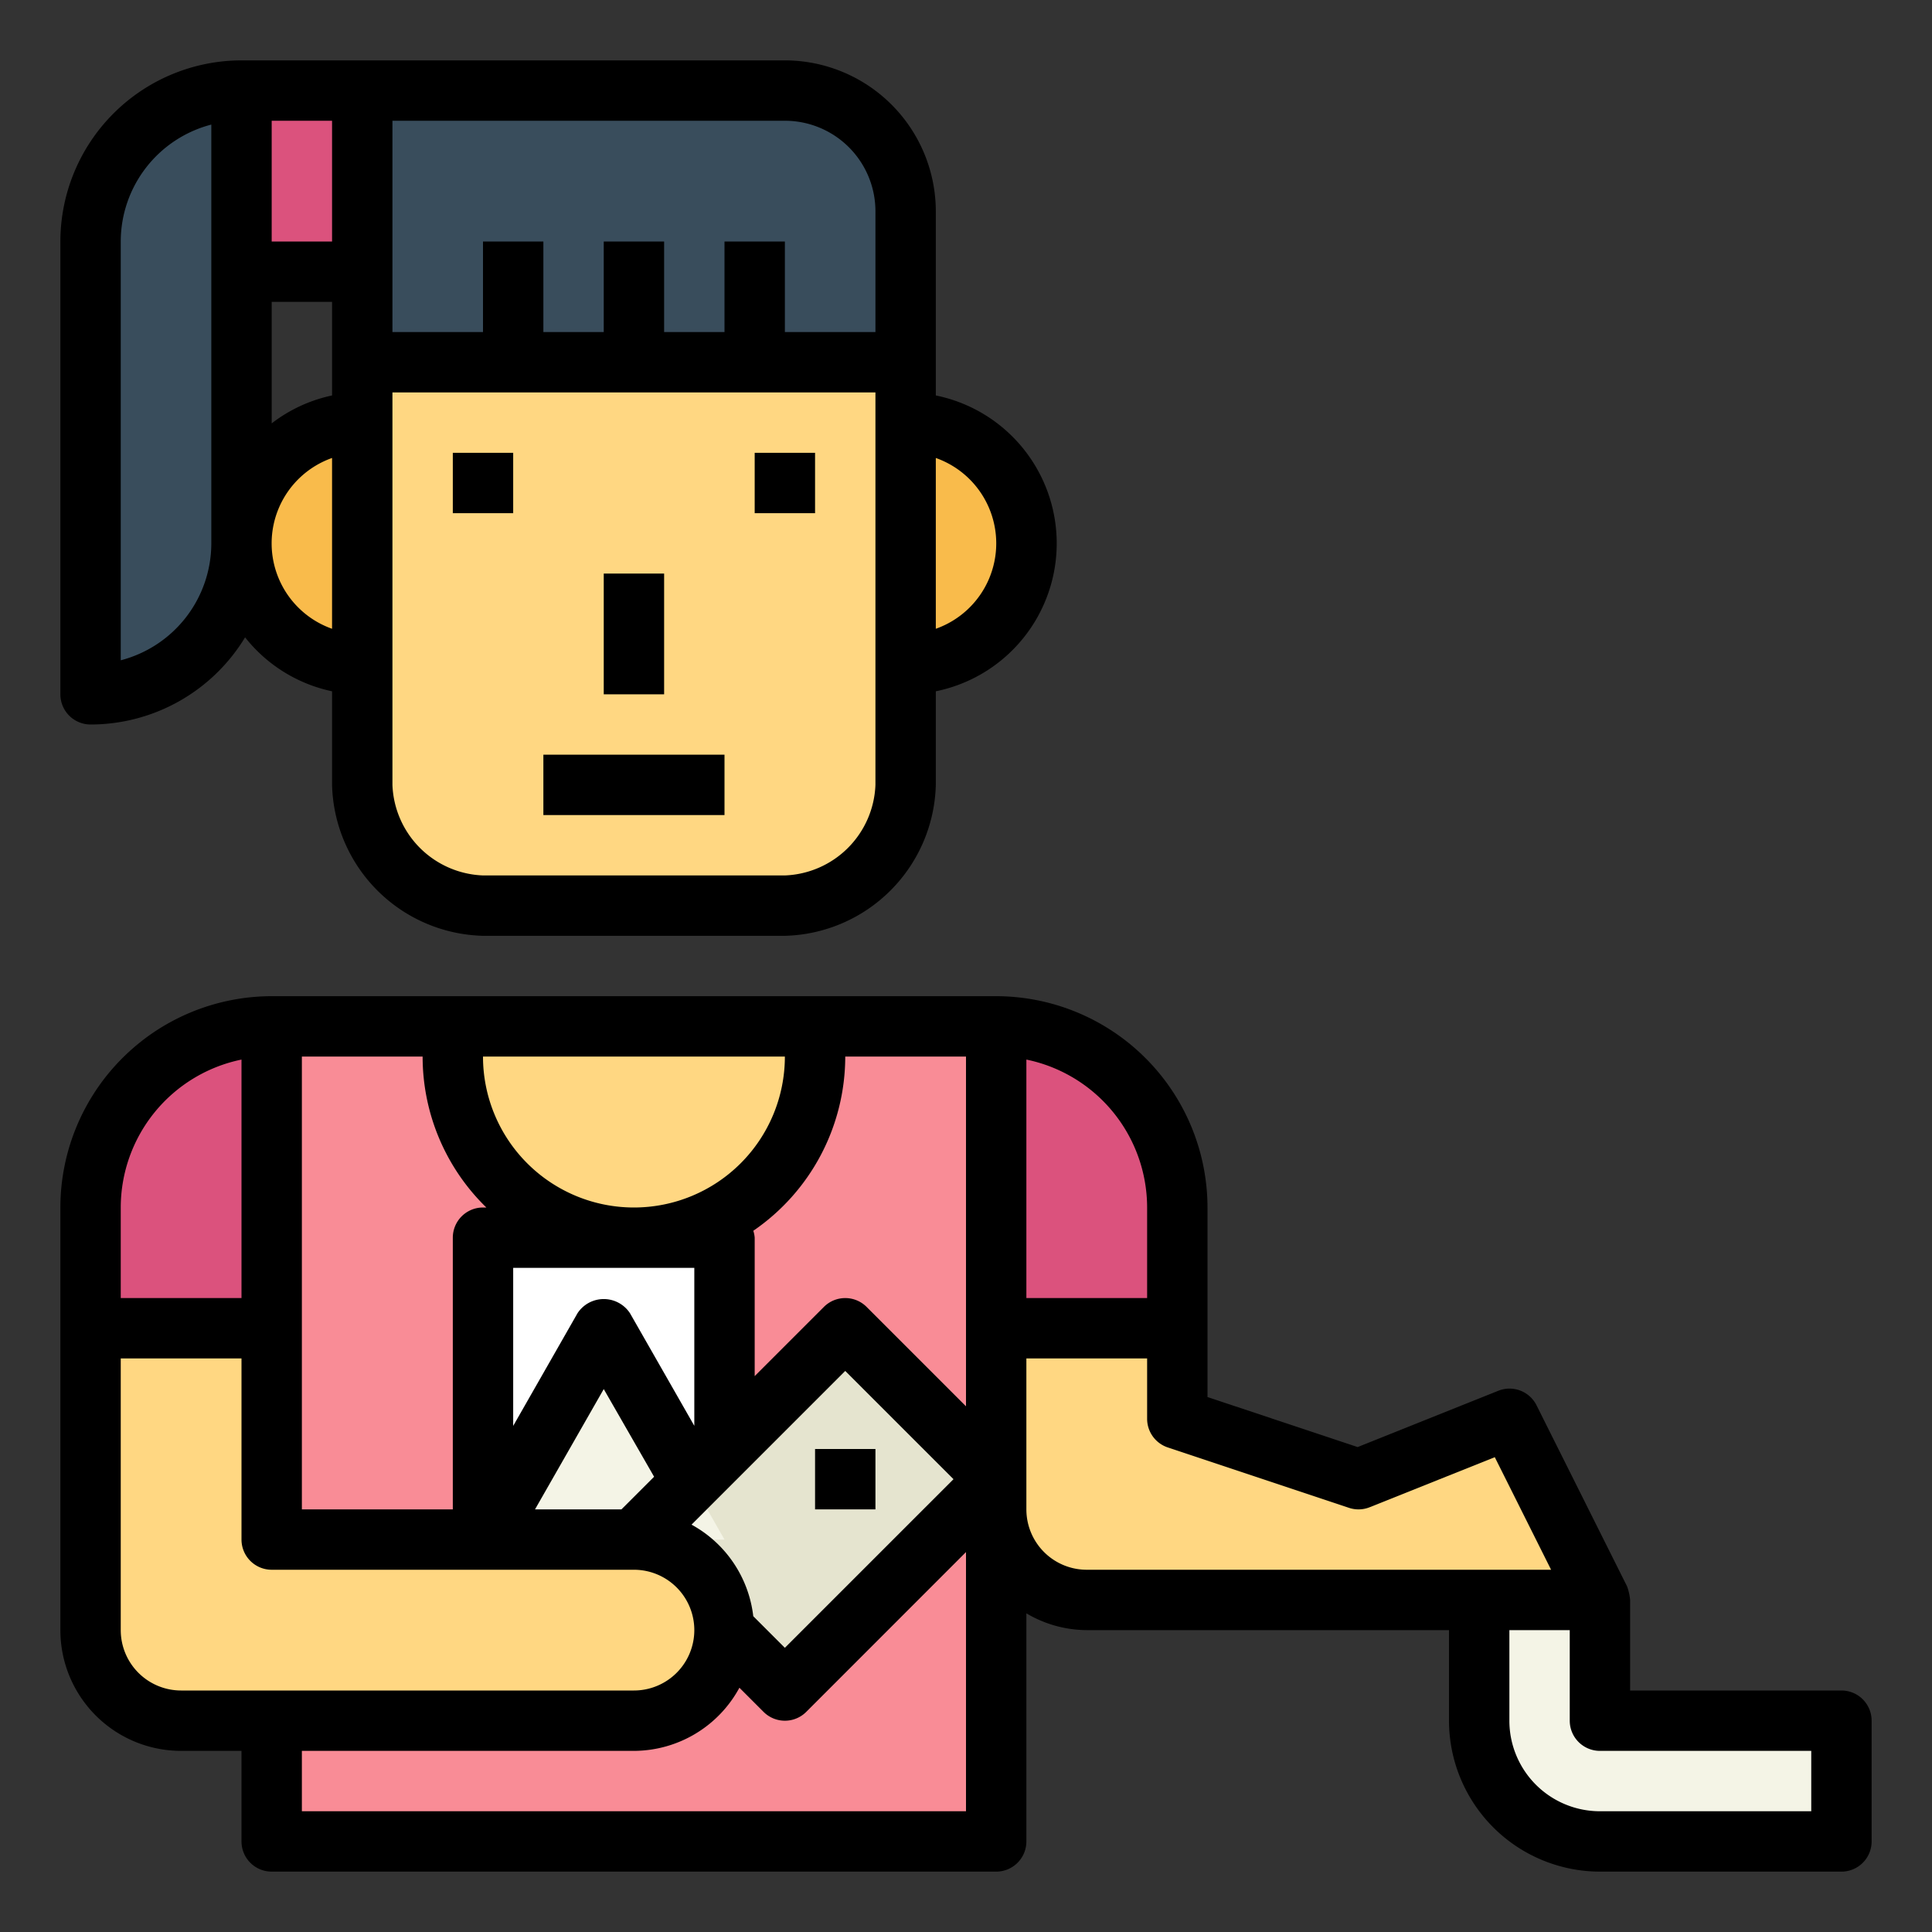 <svg height="512" viewBox="0 0 64 64" width="512" xmlns="http://www.w3.org/2000/svg"><rect x="0" y="0" width="64" height="64" fill="#333333" stroke="none"/><g id="Filled_outline" data-name="Filled outline"><path d="m26 30h-10a4.116 4.116 0 0 1 -4-4v-14h18v14a4.116 4.116 0 0 1 -4 4z" fill="#ffd782"/><path d="m12 22a4 4 0 0 1 0-8z" fill="#f9bb4b"/><path d="m30 14a4 4 0 0 1 0 8z" fill="#f9bb4b"/><path d="m9 34h24v27h-24z" fill="#f98c96"/><path d="m12 3h18a0 0 0 0 1 0 0v9a0 0 0 0 1 0 0h-14a4 4 0 0 1 -4-4v-5a0 0 0 0 1 0 0z" fill="#394d5c" transform="matrix(-1 0 0 -1 42 15)"/><path d="m8 3h4v6h-4z" fill="#db527d" transform="matrix(-1 0 0 -1 20 12)"/><path d="m8 3a0 0 0 0 1 0 0v15a5 5 0 0 1 -5 5 0 0 0 0 1 0 0v-15a5 5 0 0 1 5-5z" fill="#394d5c"/><path d="m50 47-5 2-6-2v-7a6 6 0 0 0 -6-6v16a3 3 0 0 0 3 3h17z" fill="#ffd782"/><path d="m53 57v-4h-4v4a4 4 0 0 0 4 4h8v-4z" fill="#f4f4e6"/><path d="m16 41h8v10h-8z" fill="#fff"/><path d="m22.05 46.464h9.899v7.071h-9.899z" fill="#e5e4cf" transform="matrix(.707 -.707 .707 .707 -27.447 33.737)"/><path d="m16 51 4-7 4 7z" fill="#f4f4e6"/><path d="m33 34h6a0 0 0 0 1 0 0v10a0 0 0 0 1 0 0 6 6 0 0 1 -6-6v-4a0 0 0 0 1 0 0z" fill="#db527d" transform="matrix(-1 0 0 -1 72 78)"/><path d="m15 34h12a0 0 0 0 1 0 0v1a6 6 0 0 1 -6 6 6 6 0 0 1 -6-6v-1a0 0 0 0 1 0 0z" fill="#ffd782"/><path d="m21 51h-12v-17a6 6 0 0 0 -6 6v14a3 3 0 0 0 3 3h15a3 3 0 0 0 0-6z" fill="#ffd782"/><path d="m9 34a0 0 0 0 1 0 0v10a0 0 0 0 1 0 0h-6a0 0 0 0 1 0 0v-4a6 6 0 0 1 6-6z" fill="#db527d"/><path d="m15 15h2v2h-2z"/><path d="m25 15h2v2h-2z"/><path d="m20 19h2v4h-2z"/><path d="m18 25h6v2h-6z"/><path d="m3 24a5.993 5.993 0 0 0 5.119-2.887 4.984 4.984 0 0 0 2.881 1.787v3.1a5.131 5.131 0 0 0 5 5h10a5.131 5.131 0 0 0 5-5v-3.1a5 5 0 0 0 0-9.8v-6.1a5.006 5.006 0 0 0 -5-5h-18a6.006 6.006 0 0 0 -6 6v15a1 1 0 0 0 1 1zm28-8.829a3 3 0 0 1 0 5.658zm-18-11.171h13a3 3 0 0 1 3 3v4h-3v-3h-2v3h-2v-3h-2v3h-2v-3h-2v3h-3zm0 9h16v13a3.119 3.119 0 0 1 -3 3h-10a3.119 3.119 0 0 1 -3-3zm-4-9h2v4h-2zm0 6h2v3.1a4.954 4.954 0 0 0 -2 .925zm2 5.171v5.658a3 3 0 0 1 0-5.658zm-7-7.171a4.006 4.006 0 0 1 3-3.873v13.873a4.006 4.006 0 0 1 -3 3.873z"/><path d="m61 56h-7v-3a1.842 1.842 0 0 0 -.1-.447l-3-6a1 1 0 0 0 -1.267-.482l-4.659 1.865-4.974-1.657v-6.279a7.008 7.008 0 0 0 -7-7h-24a7.008 7.008 0 0 0 -7 7v14a4 4 0 0 0 4 4h2v3a1 1 0 0 0 1 1h24a1 1 0 0 0 1-1v-7.556a3.959 3.959 0 0 0 2 .556h12v3a5.006 5.006 0 0 0 5 5h8a1 1 0 0 0 1-1v-4a1 1 0 0 0 -1-1zm-35-21a5 5 0 0 1 -10 0zm-5.132 8.5a1.04 1.04 0 0 0 -1.736 0l-2.132 3.735v-5.235h6v5.232zm.8 5.419-1.082 1.081h-2.863l2.277-3.985zm6.332-3.505 3.586 3.586-5.586 5.586-1.047-1.047a3.98 3.98 0 0 0 -2.045-3.033zm-18-10.414h4a6.973 6.973 0 0 0 2.111 5h-.111a1 1 0 0 0 -1 1v9h-5zm-6 5a5.008 5.008 0 0 1 4-4.9v7.9h-4zm2 16a2 2 0 0 1 -2-2v-9h4v6a1 1 0 0 0 1 1h12a2 2 0 0 1 0 4zm26 4h-22v-2h11a3.987 3.987 0 0 0 3.494-2.092l.8.8a1 1 0 0 0 1.414 0l5.292-5.294zm0-13.414-3.293-3.293a1 1 0 0 0 -1.414 0l-2.293 2.293v-4.586a.969.969 0 0 0 -.046-.229 7 7 0 0 0 3.046-5.771h4zm2-11.486a5.008 5.008 0 0 1 4 4.9v3h-4zm2 16.9a2 2 0 0 1 -2-2v-5h4v2a1 1 0 0 0 .684.948l6 2a.993.993 0 0 0 .688-.019l4.145-1.658 1.865 3.729zm24 8h-7a3 3 0 0 1 -3-3v-3h2v3a1 1 0 0 0 1 1h7z"/><path d="m27 48h2v2h-2z"/></g></svg>